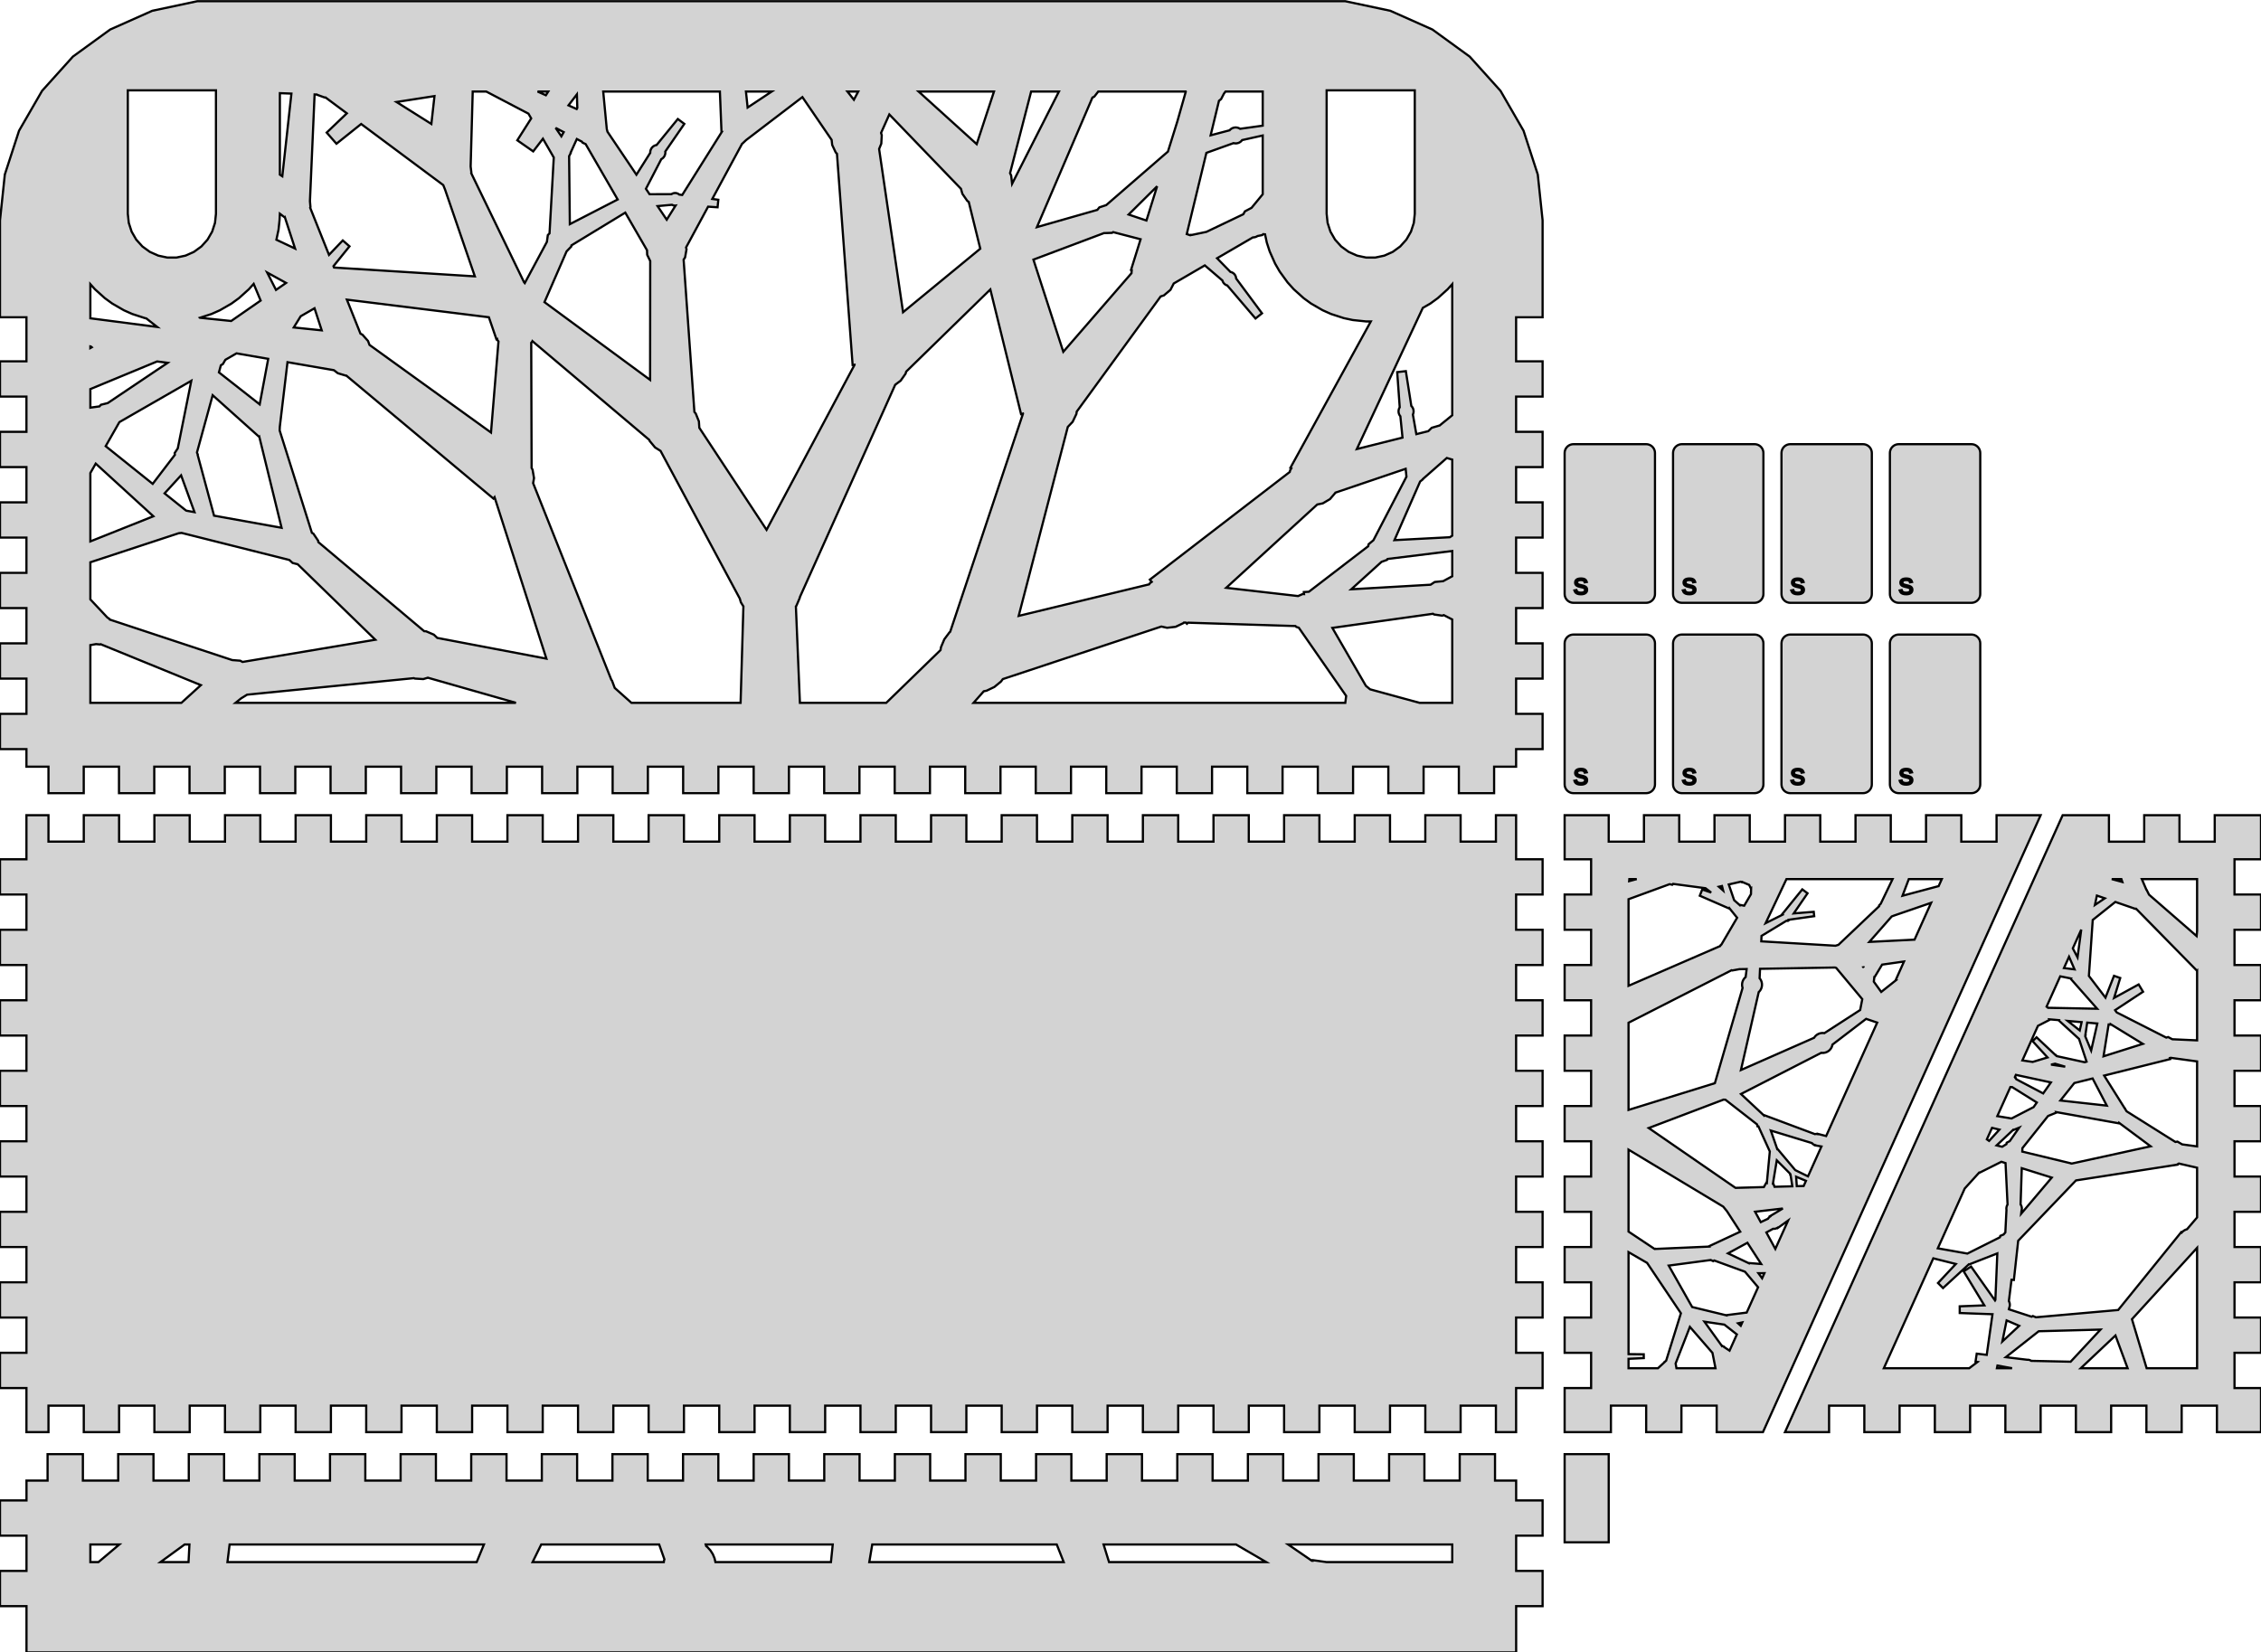<?xml version="1.0" standalone="no"?>
<!DOCTYPE svg PUBLIC "-//W3C//DTD SVG 1.1//EN" "http://www.w3.org/Graphics/SVG/1.1/DTD/svg11.dtd">
<svg width="513mm" height="375mm" viewBox="-175 -255 513 375" xmlns="http://www.w3.org/2000/svg" version="1.1">
<title>OpenSCAD Model</title>
<path d="
M -156,-81.01 L -148,-81.01 L -148,-75 L -140,-75 L -140,-81.01 L -132,-81.01
 L -132,-75 L -124,-75 L -124,-81.01 L -116,-81.01 L -116,-75 L -108,-75
 L -108,-81.01 L -100,-81.01 L -100,-75 L -92,-75 L -92,-81.01 L -84,-81.01
 L -84,-75 L -76,-75 L -76,-81.01 L -68,-81.01 L -68,-75 L -60,-75
 L -60,-81.01 L -52,-81.01 L -52,-75 L -44,-75 L -44,-81.01 L -36,-81.01
 L -36,-75 L -28,-75 L -28,-81.01 L -20,-81.01 L -20,-75 L -12,-75
 L -12,-81.01 L -4,-81.01 L -4,-75 L 4,-75 L 4,-81.01 L 12,-81.01
 L 12,-75 L 20,-75 L 20,-81.01 L 28,-81.01 L 28,-75 L 36,-75
 L 36,-81.01 L 44,-81.01 L 44,-75 L 52,-75 L 52,-81.01 L 60,-81.01
 L 60,-75 L 68,-75 L 68,-81.01 L 76,-81.01 L 76,-75 L 84,-75
 L 84,-81.01 L 92,-81.01 L 92,-75 L 100,-75 L 100,-81.01 L 108,-81.01
 L 108,-75 L 116,-75 L 116,-81.01 L 124,-81.01 L 124,-75 L 132,-75
 L 132,-81.01 L 140,-81.01 L 140,-75 L 148,-75 L 148,-81.01 L 156,-81.01
 L 156,-75 L 164,-75 L 164,-81.01 L 168.99,-81.01 L 168.99,-85 L 175,-85
 L 175,-93 L 168.99,-93 L 168.99,-101 L 175,-101 L 175,-109 L 168.99,-109
 L 168.99,-117 L 175,-117 L 175,-125 L 168.99,-125 L 168.99,-133 L 175,-133
 L 175,-141 L 168.99,-141 L 168.99,-149 L 175,-149 L 175,-157 L 168.99,-157
 L 168.99,-165 L 175,-165 L 175,-173 L 168.99,-173 L 168.99,-183 L 175,-183
 L 175,-205 L 173.907,-215.396 L 170.677,-225.337 L 165.451,-234.389 L 158.457,-242.157 L 150,-248.301
 L 140.451,-252.553 L 130.226,-254.726 L -130.226,-254.726 L -140.451,-252.553 L -150,-248.301 L -158.457,-242.157
 L -165.451,-234.389 L -170.677,-225.337 L -173.907,-215.396 L -175,-205 L -175,-183 L -169,-183
 L -169,-173 L -175,-173 L -175,-165 L -169,-165 L -169,-157 L -175,-157
 L -175,-149 L -169,-149 L -169,-141 L -175,-141 L -175,-133 L -169,-133
 L -169,-125 L -175,-125 L -175,-117 L -169,-117 L -169,-109 L -175,-109
 L -175,-101 L -169,-101 L -169,-93 L -175,-93 L -175,-85 L -169,-85
 L -169,-81.01 L -164,-81.01 L -164,-75 L -156,-75 z
M 134.955,-196.555 L 132.91,-196.989 L 131,-197.84 L 129.309,-199.069 L 127.91,-200.622 L 126.865,-202.433
 L 126.219,-204.421 L 126,-206.5 L 126,-234.5 L 146,-234.5 L 146,-206.5 L 145.781,-204.421
 L 145.135,-202.433 L 144.09,-200.622 L 142.691,-199.069 L 141,-197.84 L 139.09,-196.989 L 137.045,-196.555
 z
M -137.045,-196.555 L -139.09,-196.989 L -141,-197.84 L -142.691,-199.069 L -144.09,-200.622 L -145.135,-202.433
 L -145.781,-204.421 L -146,-206.5 L -146,-234.5 L -126,-234.5 L -126,-206.5 L -126.219,-204.421
 L -126.865,-202.433 L -127.91,-200.622 L -129.309,-199.069 L -131,-197.84 L -132.91,-196.989 L -134.955,-196.555
 z
M -56.098,-190.949 L -68.087,-215.706 L -68.045,-215.816 L -68.217,-217.225 L -67.744,-234.226 L -64.674,-234.226
 L -55.105,-229.211 L -54.479,-228.129 L -57.63,-223.162 L -54.019,-220.642 L -51.815,-223.52 L -49.485,-219.489
 L -49.485,-219.469 L -49.462,-219.45 L -49.354,-219.263 L -50.316,-202.047 L -50.702,-201.646 L -50.913,-200.115
 L -55.934,-190.757 z
M 101.574,-232.124 L 102.052,-232.505 L 102.711,-233.774 L 103.062,-234.226 L 111.5,-234.226 L 111.5,-226.482
 L 106.366,-225.768 L 106.339,-225.789 L 106.059,-225.936 L 105.759,-226.032 L 105.446,-226.074 L 105.13,-226.062
 L 104.822,-225.994 L 104.53,-225.875 L 104.263,-225.706 L 104.029,-225.493 L 103.981,-225.431 L 99.681,-224.291
 z
M 17.273,-234.226 L 19.723,-234.226 L 18.74,-232.365 z
M 72.862,-232.86 L 73.282,-233.068 L 74.184,-234.226 L 94.031,-234.226 L 94.041,-234.192 L 92.136,-227.473
 L 89.994,-220.602 L 75.996,-208.457 L 74.439,-207.943 L 73.975,-207.371 L 60.266,-203.458 z
M 54.423,-215.178 L 54.171,-215.708 L 58.955,-234.226 L 65.266,-234.226 L 54.635,-213.29 z
M 33.424,-234.226 L 50.528,-234.226 L 46.603,-222.295 z
M -5.752,-234.226 L 0.097,-234.226 L -5.37,-230.599 z
M -20.882,-210.842 L -20.956,-210.908 L -21.167,-211.042 L -21.398,-211.137 L -21.642,-211.19 L -21.891,-211.2
 L -22.139,-211.166 L -22.377,-211.09 L -22.598,-210.974 L -22.646,-210.937 L -27.617,-210.921 L -28.447,-212.152
 L -24.959,-218.881 L -24.891,-218.913 L -24.646,-219.086 L -24.435,-219.298 L -24.264,-219.544 L -24.138,-219.816
 L -24.061,-220.105 L -24.036,-220.403 L -24.055,-220.609 L -19.732,-226.888 L -21.208,-227.995 L -26.024,-222.092
 L -26.057,-222.089 L -26.346,-222.011 L -26.617,-221.884 L -26.862,-221.711 L -27.073,-221.499 L -27.244,-221.253
 L -27.37,-220.982 L -27.447,-220.692 L -27.472,-220.394 L -27.465,-220.319 L -30.602,-215.353 L -37.173,-225.114
 L -37.167,-225.134 L -37.325,-225.698 L -38.136,-234.226 L -11.666,-234.226 L -11.296,-224.969 L -11.288,-224.97
 L -20.209,-210.752 z
M -53.03,-234.226 L -50.612,-234.226 L -51.146,-233.383 z
M -111.5,-215.365 L -111.5,-233.858 L -108.88,-233.76 L -110.949,-214.996 z
M -46.018,-231.089 L -44.108,-233.584 L -44.016,-230.507 L -44.156,-230.256 z
M -99.207,-194.286 L -99.334,-194.605 L -95.702,-199.099 L -97.228,-200.438 L -100.353,-197.158 L -104.626,-207.858
 L -104.559,-208.001 L -104.676,-209.366 L -103.623,-233.565 L -103.096,-233.545 L -103.051,-233.492 L -101.303,-232.862
 L -101.149,-232.89 L -96.304,-229.283 L -100.875,-224.912 L -98.66,-222.381 L -93.055,-226.864 L -74.432,-213
 L -74.013,-211.959 L -67.262,-192.285 z
M -85.038,-231.855 L -76.421,-233.193 L -77.128,-226.872 z
M -16.33,-157.917 L -16.427,-159.377 L -17.134,-161.145 L -17.447,-161.52 L -19.894,-196.082 L -19.562,-196.575
 L -19.235,-198.43 L -19.338,-198.844 L -14.338,-208.1 L -12.189,-207.962 L -12.022,-209.665 L -13.393,-209.848
 L -6.635,-222.358 L -6.612,-222.363 L -5.716,-223.21 L 7.059,-232.964 L 13.688,-223.257 L 13.815,-222.106
 L 14.622,-220.394 L 14.898,-220.11 L 18.451,-172.175 L 18.888,-172.224 L 18.888,-172.206 L -1.073,-134.762
 z
M 24.462,-221.19 L 24.958,-222.408 L 25.063,-224.298 L 24.908,-224.845 L 26.779,-229.029 L 43.031,-212.161
 L 43.358,-211.012 L 44.474,-209.409 L 44.803,-209.168 L 47.417,-198.562 L 29.894,-184.144 z
M -48.936,-225.978 L -47.097,-225.014 L -47.631,-224.063 z
M 94.265,-201.879 L 98.719,-220.309 L 104.887,-222.522 L 104.962,-222.498 L 105.275,-222.456 L 105.59,-222.468
 L 105.899,-222.536 L 106.191,-222.655 L 106.458,-222.824 L 106.691,-223.037 L 106.824,-223.209 L 111.5,-224.253
 L 111.5,-210.918 L 108.96,-207.832 L 107.465,-207.041 L 107.092,-206.379 L 98.718,-202.378 L 95.361,-201.673
 L 95.228,-201.713 L 95.088,-201.616 L 95.062,-201.611 z
M -45.873,-219.555 L -45.502,-220.284 L -45.532,-220.348 L -44.122,-223.455 L -42.972,-222.853 L -42.834,-222.633
 L -42.122,-222.296 L -34.855,-209.727 L -45.711,-204.128 z
M 81.07,-206.313 L 87.539,-212.725 L 85.116,-204.953 z
M -25.804,-208.227 L -22.532,-208.527 L -22.48,-208.495 L -22.249,-208.4 L -22.005,-208.347 L -21.756,-208.337
 L -21.722,-208.342 L -23.729,-205.144 z
M -51.464,-186.435 L -46.449,-197.949 L -45.377,-199.064 L -45.342,-199.32 L -33.131,-206.746 L -28.198,-198.214
 L -28.161,-197.176 L -27.472,-195.762 L -27.496,-168.79 z
M -112.289,-200.594 L -111.798,-202.905 L -111.579,-204.984 L -111.5,-206.504 L -110.346,-205.617 L -110.341,-205.624
 L -108.051,-198.593 z
M 59.474,-196.082 L 75.475,-202.099 L 75.479,-202.097 L 77.317,-202.158 L 77.558,-202.324 L 83.792,-200.706
 L 81.623,-193.748 L 81.78,-193.705 L 81.721,-192.995 L 66.25,-175.163 z
M 67.272,-158.113 L 68.374,-159.274 L 69.228,-161.064 L 69.297,-161.585 L 88.343,-187.726 L 89.069,-187.958
 L 90.57,-189.228 L 91.312,-190.669 L 98.361,-194.773 L 102.362,-191.343 L 102.375,-191.277 L 102.478,-191.022
 L 102.623,-190.788 L 102.807,-190.582 L 103.024,-190.412 L 103.267,-190.282 L 103.46,-190.219 L 109.861,-182.721
 L 111.338,-183.897 L 105.461,-191.815 L 105.458,-191.925 L 105.401,-192.194 L 105.298,-192.45 L 105.153,-192.684
 L 104.969,-192.889 L 104.752,-193.059 L 104.509,-193.189 L 104.247,-193.275 L 104.181,-193.285 L 101.144,-196.394
 L 109.272,-201.127 L 109.426,-201.125 L 109.752,-201.178 L 110.064,-201.288 L 110.327,-201.436 L 111.389,-201.652
 L 111.605,-201.862 L 112.027,-201.826 L 112.428,-199.94 L 113.074,-197.952 L 114.307,-195.183 L 115.352,-193.372
 L 117.134,-190.92 L 118.533,-189.366 L 120.786,-187.338 L 122.477,-186.109 L 125.102,-184.593 L 127.012,-183.743
 L 129.895,-182.806 L 131.94,-182.372 L 134.955,-182.055 L 136.03,-182.055 L 117.774,-148.821 L 117.988,-148.713
 L 117.71,-148.251 L 117.634,-147.895 L 85.894,-123.462 L 86.319,-122.955 L 85.947,-122.696 L 85.722,-122.388
 L 56.127,-115.228 z
M -114.38,-193.154 L -110.09,-190.793 L -112.379,-189.206 z
M -129.636,-182.888 L -129.638,-182.89 L -127.012,-183.743 L -125.102,-184.593 L -122.477,-186.109 L -120.786,-187.338
 L -118.533,-189.366 L -117.441,-190.579 L -115.861,-186.791 L -122.546,-182.155 z
M 147.824,-185.128 L 149.523,-186.109 L 151.214,-187.338 L 153.467,-189.366 L 154.5,-190.514 L 154.5,-160.764
 L 151.634,-158.436 L 151.617,-158.439 L 149.852,-157.919 L 149.064,-157.155 L 146.354,-156.476 L 145.57,-160.929
 L 145.608,-161.004 L 145.696,-161.289 L 145.733,-161.585 L 145.718,-161.882 L 145.651,-162.173 L 145.535,-162.448
 L 145.373,-162.699 L 145.217,-162.867 L 143.973,-170.775 L 142.012,-170.551 L 142.583,-162.571 L 142.573,-162.558
 L 142.437,-162.293 L 142.35,-162.007 L 142.313,-161.711 L 142.327,-161.414 L 142.394,-161.123 L 142.51,-160.848
 L 142.672,-160.597 L 142.728,-160.536 L 143.217,-155.69 L 132.851,-153.092 z
M -154.5,-182.768 L -154.5,-190.514 L -153.467,-189.366 L -151.214,-187.338 L -149.523,-186.109 L -146.898,-184.593
 L -144.988,-183.743 L -142.105,-182.806 L -141.807,-182.743 L -139.333,-180.802 z
M 6.492,-95.5 L 5.579,-117.385 L 5.699,-117.535 L 6.46,-119.317 L 6.483,-119.492 L 28.113,-167.683
 L 29.355,-168.615 L 30.461,-170.187 L 30.611,-170.674 L 49.697,-189.312 L 56.67,-161.019 L 57.105,-161.143
 L 57.109,-161.126 L 40.588,-111.623 L 40.42,-111.486 L 39.257,-109.924 L 38.5,-108.129 L 38.396,-107.471
 L 26.079,-95.5 z
M -91.166,-176.729 L -91.496,-177.618 L -92.767,-179.051 L -93.215,-179.282 L -96.297,-187 L -64.078,-183.002
 L -62.361,-177.999 L -62.196,-178.062 L -62.158,-177.857 L -61.901,-177.508 L -63.598,-156.844 z
M -108.352,-180.687 L -106.776,-183.231 L -103.638,-185.044 L -102.006,-180.031 z
M -31.734,-95.5 L -35.525,-98.884 L -36.14,-100.529 L -36.296,-100.731 L -54.041,-145.359 L -53.835,-146.496
 L -54.162,-148.402 L -54.384,-148.791 L -54.471,-177.215 L -54.187,-177.543 L -54.181,-177.566 L -27.688,-155.176
 L -27.584,-154.915 L -26.366,-153.453 L -25.127,-152.673 L -7.15,-119.165 L -6.907,-118.318 L -6.33,-117.383
 L -6.968,-95.5 z
M -154.5,-176.389 L -154.395,-176.368 L -154.187,-176.194 L -154.5,-176.018 z
M -125.328,-170.497 L -124.89,-172.095 L -124.42,-172.393 L -123.869,-173.349 L -121.338,-174.812 L -114.147,-173.568
 L -116.079,-163.233 z
M -154.5,-166.703 L -139.35,-172.975 L -136.953,-172.667 L -150.552,-163.528 L -152.113,-163.142 L -152.419,-162.779
 L -154.5,-162.492 z
M -75.779,-110.231 L -76.568,-110.976 L -78.326,-111.734 L -78.758,-111.76 L -102.773,-131.977 L -102.807,-132.277
 L -103.906,-133.906 L -104.235,-134.083 L -111.548,-157.31 L -111.513,-158.155 L -109.77,-172.811 L -99.234,-170.988
 L -98.353,-170.303 L -96.518,-169.754 L -96.42,-169.761 L -63.037,-141.845 L -62.787,-142.167 L -51.026,-105.526
 z
M -151.024,-153.747 L -147.948,-159.145 L -147.877,-159.229 L -131.596,-168.584 L -134.66,-153.262 L -135.37,-152.182
 L -135.323,-151.782 L -140.353,-145.195 z
M -126.433,-137.977 L -130.156,-151.768 L -130.13,-151.878 L -130.25,-152.119 L -130.308,-152.332 L -126.749,-165.313
 L -116.157,-155.825 L -116.153,-155.83 L -111.111,-135.222 z
M 147.212,-145.722 L 147.812,-146.203 L 147.812,-146.27 L 153.267,-151.066 L 154.5,-150.703 L 154.5,-133.44
 L 153.959,-133.083 L 141.382,-132.422 z
M -154.5,-147.649 L -153.279,-149.791 L -140.203,-137.843 L -154.5,-132.137 z
M 103.214,-121.605 L 123.879,-140.514 L 125.129,-140.77 L 126.76,-141.733 L 127.99,-143.173 L 128.002,-143.205
 L 143.931,-148.612 L 144.087,-147.062 L 144.079,-147.045 L 144.092,-147.02 L 144.112,-146.818 L 136.617,-132.403
 L 135.516,-131.484 L 135.438,-131.047 L 121.974,-120.711 L 120.83,-120.645 L 120.876,-120.177 L 120.586,-120.198
 L 119.523,-119.735 z
M -132.704,-139.105 L -132.883,-139.208 L -137.658,-143.035 L -133.911,-147.134 L -130.87,-138.775 z
M -120.495,-105.064 L -122.309,-105.204 L -150.101,-114.398 L -150.164,-114.534 L -150.664,-114.888 L -154.5,-118.975
 L -154.5,-127.4 L -134.436,-133.996 L -133.79,-134.063 L -109.363,-127.925 L -108.61,-127.243 L -107.455,-126.946
 L -89.841,-109.821 L -119.971,-104.78 z
M 138.457,-127.495 L 139.709,-127.948 L 139.828,-128.152 L 154.5,-129.962 L 154.5,-124.226 L 152.42,-123.106
 L 152.405,-123.112 L 150.526,-122.926 L 149.586,-122.307 L 131.585,-121.267 z
M 147.081,-95.5 L 135.864,-98.569 L 134.905,-99.363 L 127.298,-112.508 L 150.14,-115.714 L 150.362,-115.553
 L 152.23,-115.284 L 152.577,-115.406 L 154.5,-114.419 L 154.5,-95.5 z
M 45.891,-95.5 L 48.205,-98.123 L 48.858,-98.259 L 50.614,-99.101 L 52.118,-100.338 L 52.529,-100.89
 L 88.498,-112.816 L 89.79,-112.531 L 91.73,-112.752 L 93.494,-113.591 L 93.626,-113.72 L 94.087,-113.706
 L 94.302,-113.45 L 94.565,-113.691 L 118.925,-112.928 L 119.122,-112.727 L 119.691,-112.541 L 130.432,-97.07
 L 130.229,-95.5 z
M -154.5,-95.5 L -154.5,-108.601 L -153.215,-108.829 L -152.301,-108.745 L -152.165,-108.808 L -129.423,-99.519
 L -133.844,-95.5 z
M -121.554,-95.5 L -120.267,-96.535 L -120.261,-96.535 L -118.924,-97.357 L -81.098,-101.102 L -80.872,-101.004
 L -78.96,-100.892 L -77.921,-101.203 L -57.938,-95.5 z
M 198.847,-118.23 L 199.184,-118.321 L 199.5,-118.468 L 199.786,-118.668 L 200.032,-118.914 L 200.232,-119.2
 L 200.379,-119.516 L 200.47,-119.853 L 200.5,-120.2 L 200.5,-152.2 L 200.47,-152.547 L 200.379,-152.884
 L 200.232,-153.2 L 200.032,-153.486 L 199.786,-153.732 L 199.5,-153.932 L 199.184,-154.079 L 198.847,-154.17
 L 198.5,-154.2 L 182,-154.2 L 181.653,-154.17 L 181.316,-154.079 L 181,-153.932 L 180.714,-153.732
 L 180.468,-153.486 L 180.268,-153.2 L 180.121,-152.884 L 180.03,-152.547 L 180,-152.2 L 180,-120.2
 L 180.03,-119.853 L 180.121,-119.516 L 180.268,-119.2 L 180.468,-118.914 L 180.714,-118.668 L 181,-118.468
 L 181.316,-118.321 L 181.653,-118.23 L 182,-118.2 L 198.5,-118.2 z
M 183.222,-120.171 L 182.846,-120.276 L 182.556,-120.45 L 182.349,-120.695 L 182.227,-121.009 L 182.678,-121.099
 L 182.716,-120.982 L 182.768,-120.877 L 182.835,-120.786 L 182.915,-120.709 L 183.009,-120.644 L 183.118,-120.592
 L 183.241,-120.551 L 183.378,-120.522 L 183.531,-120.505 L 183.698,-120.499 L 183.87,-120.505 L 184.026,-120.524
 L 184.165,-120.556 L 184.287,-120.6 L 184.393,-120.657 L 184.481,-120.726 L 184.55,-120.807 L 184.599,-120.9
 L 184.628,-121.005 L 184.638,-121.122 L 184.635,-121.188 L 184.626,-121.248 L 184.61,-121.304 L 184.589,-121.354
 L 184.561,-121.399 L 184.528,-121.44 L 184.49,-121.478 L 184.447,-121.513 L 184.399,-121.545 L 184.346,-121.574
 L 184.288,-121.601 L 184.226,-121.626 L 184.16,-121.65 L 184.089,-121.671 L 184.014,-121.691 L 183.433,-121.828
 L 183.294,-121.865 L 183.17,-121.901 L 183.062,-121.938 L 182.97,-121.974 L 182.89,-122.012 L 182.816,-122.051
 L 182.75,-122.092 L 182.69,-122.134 L 182.638,-122.178 L 182.591,-122.225 L 182.55,-122.274 L 182.512,-122.327
 L 182.479,-122.383 L 182.451,-122.442 L 182.428,-122.504 L 182.41,-122.57 L 182.397,-122.639 L 182.39,-122.712
 L 182.387,-122.788 L 182.4,-122.959 L 182.441,-123.113 L 182.508,-123.251 L 182.603,-123.373 L 182.724,-123.478
 L 182.871,-123.565 L 183.041,-123.633 L 183.234,-123.681 L 183.451,-123.71 L 183.691,-123.72 L 183.914,-123.713
 L 184.115,-123.691 L 184.294,-123.655 L 184.45,-123.605 L 184.585,-123.54 L 184.702,-123.458 L 184.803,-123.356
 L 184.89,-123.234 L 184.962,-123.092 L 185.019,-122.93 L 184.561,-122.849 L 184.525,-122.952 L 184.478,-123.043
 L 184.421,-123.123 L 184.352,-123.19 L 184.273,-123.245 L 184.182,-123.29 L 184.077,-123.324 L 183.96,-123.349
 L 183.829,-123.364 L 183.686,-123.369 L 183.529,-123.363 L 183.388,-123.347 L 183.262,-123.319 L 183.152,-123.279
 L 183.057,-123.229 L 182.979,-123.168 L 182.918,-123.096 L 182.875,-123.013 L 182.849,-122.918 L 182.84,-122.813
 L 182.843,-122.751 L 182.853,-122.693 L 182.87,-122.64 L 182.894,-122.591 L 182.924,-122.547 L 182.961,-122.506
 L 183.003,-122.468 L 183.051,-122.433 L 183.106,-122.399 L 183.166,-122.369 L 183.242,-122.338 L 183.343,-122.305
 L 183.47,-122.27 L 183.621,-122.231 L 183.798,-122.19 L 184.175,-122.098 L 184.297,-122.063 L 184.414,-122.023
 L 184.526,-121.978 L 184.58,-121.953 L 184.632,-121.926 L 184.683,-121.898 L 184.732,-121.868 L 184.778,-121.836
 L 184.822,-121.801 L 184.863,-121.763 L 184.901,-121.723 L 184.937,-121.68 L 184.969,-121.634 L 184.998,-121.585
 L 185.024,-121.533 L 185.046,-121.478 L 185.065,-121.42 L 185.08,-121.357 L 185.091,-121.291 L 185.097,-121.221
 L 185.099,-121.147 L 185.084,-120.963 L 185.039,-120.796 L 184.965,-120.647 L 184.861,-120.515 L 184.727,-120.4
 L 184.566,-120.305 L 184.382,-120.231 L 184.172,-120.178 L 183.939,-120.147 L 183.681,-120.136 z
M 248.047,-118.23 L 248.384,-118.321 L 248.7,-118.468 L 248.986,-118.668 L 249.232,-118.914 L 249.432,-119.2
 L 249.579,-119.516 L 249.67,-119.853 L 249.7,-120.2 L 249.7,-152.2 L 249.67,-152.547 L 249.579,-152.884
 L 249.432,-153.2 L 249.232,-153.486 L 248.986,-153.732 L 248.7,-153.932 L 248.384,-154.079 L 248.047,-154.17
 L 247.7,-154.2 L 231.2,-154.2 L 230.853,-154.17 L 230.516,-154.079 L 230.2,-153.932 L 229.914,-153.732
 L 229.668,-153.486 L 229.468,-153.2 L 229.321,-152.884 L 229.23,-152.547 L 229.2,-152.2 L 229.2,-120.2
 L 229.23,-119.853 L 229.321,-119.516 L 229.468,-119.2 L 229.668,-118.914 L 229.914,-118.668 L 230.2,-118.468
 L 230.516,-118.321 L 230.853,-118.23 L 231.2,-118.2 L 247.7,-118.2 z
M 232.422,-120.171 L 232.046,-120.276 L 231.756,-120.45 L 231.549,-120.695 L 231.427,-121.009 L 231.878,-121.099
 L 231.916,-120.982 L 231.968,-120.877 L 232.035,-120.786 L 232.115,-120.709 L 232.209,-120.644 L 232.318,-120.592
 L 232.441,-120.551 L 232.578,-120.522 L 232.731,-120.505 L 232.898,-120.499 L 233.07,-120.505 L 233.226,-120.524
 L 233.365,-120.556 L 233.487,-120.6 L 233.593,-120.657 L 233.681,-120.726 L 233.75,-120.807 L 233.799,-120.9
 L 233.828,-121.005 L 233.838,-121.122 L 233.835,-121.188 L 233.826,-121.248 L 233.81,-121.304 L 233.789,-121.354
 L 233.761,-121.399 L 233.728,-121.44 L 233.69,-121.478 L 233.647,-121.513 L 233.599,-121.545 L 233.546,-121.574
 L 233.488,-121.601 L 233.426,-121.626 L 233.36,-121.65 L 233.289,-121.671 L 233.214,-121.691 L 232.633,-121.828
 L 232.494,-121.865 L 232.37,-121.901 L 232.262,-121.938 L 232.17,-121.974 L 232.09,-122.012 L 232.016,-122.051
 L 231.95,-122.092 L 231.89,-122.134 L 231.838,-122.178 L 231.791,-122.225 L 231.75,-122.274 L 231.712,-122.327
 L 231.679,-122.383 L 231.651,-122.442 L 231.628,-122.504 L 231.61,-122.57 L 231.597,-122.639 L 231.59,-122.712
 L 231.587,-122.788 L 231.6,-122.959 L 231.641,-123.113 L 231.708,-123.251 L 231.803,-123.373 L 231.924,-123.478
 L 232.071,-123.565 L 232.241,-123.633 L 232.434,-123.681 L 232.651,-123.71 L 232.891,-123.72 L 233.114,-123.713
 L 233.315,-123.691 L 233.494,-123.655 L 233.65,-123.605 L 233.785,-123.54 L 233.902,-123.458 L 234.003,-123.356
 L 234.09,-123.234 L 234.162,-123.092 L 234.219,-122.93 L 233.761,-122.849 L 233.725,-122.952 L 233.678,-123.043
 L 233.621,-123.123 L 233.552,-123.19 L 233.473,-123.245 L 233.382,-123.29 L 233.277,-123.324 L 233.16,-123.349
 L 233.029,-123.364 L 232.886,-123.369 L 232.729,-123.363 L 232.588,-123.347 L 232.462,-123.319 L 232.352,-123.279
 L 232.257,-123.229 L 232.179,-123.168 L 232.118,-123.096 L 232.075,-123.013 L 232.049,-122.918 L 232.04,-122.813
 L 232.043,-122.751 L 232.053,-122.693 L 232.07,-122.64 L 232.094,-122.591 L 232.124,-122.547 L 232.161,-122.506
 L 232.203,-122.468 L 232.251,-122.433 L 232.306,-122.399 L 232.366,-122.369 L 232.442,-122.338 L 232.543,-122.305
 L 232.67,-122.27 L 232.821,-122.231 L 232.998,-122.19 L 233.375,-122.098 L 233.497,-122.063 L 233.614,-122.023
 L 233.726,-121.978 L 233.78,-121.953 L 233.832,-121.926 L 233.883,-121.898 L 233.932,-121.868 L 233.978,-121.836
 L 234.022,-121.801 L 234.063,-121.763 L 234.101,-121.723 L 234.137,-121.68 L 234.169,-121.634 L 234.198,-121.585
 L 234.224,-121.533 L 234.246,-121.478 L 234.265,-121.42 L 234.28,-121.357 L 234.291,-121.291 L 234.297,-121.221
 L 234.299,-121.147 L 234.284,-120.963 L 234.239,-120.796 L 234.165,-120.647 L 234.061,-120.515 L 233.927,-120.4
 L 233.766,-120.305 L 233.582,-120.231 L 233.372,-120.178 L 233.139,-120.147 L 232.881,-120.136 z
M 223.447,-118.23 L 223.784,-118.321 L 224.1,-118.468 L 224.386,-118.668 L 224.632,-118.914 L 224.832,-119.2
 L 224.979,-119.516 L 225.07,-119.853 L 225.1,-120.2 L 225.1,-152.2 L 225.07,-152.547 L 224.979,-152.884
 L 224.832,-153.2 L 224.632,-153.486 L 224.386,-153.732 L 224.1,-153.932 L 223.784,-154.079 L 223.447,-154.17
 L 223.1,-154.2 L 206.6,-154.2 L 206.253,-154.17 L 205.916,-154.079 L 205.6,-153.932 L 205.314,-153.732
 L 205.068,-153.486 L 204.868,-153.2 L 204.721,-152.884 L 204.63,-152.547 L 204.6,-152.2 L 204.6,-120.2
 L 204.63,-119.853 L 204.721,-119.516 L 204.868,-119.2 L 205.068,-118.914 L 205.314,-118.668 L 205.6,-118.468
 L 205.916,-118.321 L 206.253,-118.23 L 206.6,-118.2 L 223.1,-118.2 z
M 207.822,-120.171 L 207.446,-120.276 L 207.156,-120.45 L 206.949,-120.695 L 206.827,-121.009 L 207.278,-121.099
 L 207.316,-120.982 L 207.368,-120.877 L 207.435,-120.786 L 207.515,-120.709 L 207.609,-120.644 L 207.717,-120.592
 L 207.841,-120.551 L 207.978,-120.522 L 208.131,-120.505 L 208.298,-120.499 L 208.47,-120.505 L 208.626,-120.524
 L 208.765,-120.556 L 208.887,-120.6 L 208.993,-120.657 L 209.081,-120.726 L 209.15,-120.807 L 209.199,-120.9
 L 209.228,-121.005 L 209.238,-121.122 L 209.235,-121.188 L 209.226,-121.248 L 209.21,-121.304 L 209.189,-121.354
 L 209.161,-121.399 L 209.128,-121.44 L 209.09,-121.478 L 209.047,-121.513 L 208.999,-121.545 L 208.946,-121.574
 L 208.888,-121.601 L 208.826,-121.626 L 208.76,-121.65 L 208.689,-121.671 L 208.614,-121.691 L 208.033,-121.828
 L 207.894,-121.865 L 207.77,-121.901 L 207.662,-121.938 L 207.57,-121.974 L 207.49,-122.012 L 207.416,-122.051
 L 207.35,-122.092 L 207.29,-122.134 L 207.238,-122.178 L 207.191,-122.225 L 207.15,-122.274 L 207.112,-122.327
 L 207.079,-122.383 L 207.051,-122.442 L 207.028,-122.504 L 207.01,-122.57 L 206.997,-122.639 L 206.99,-122.712
 L 206.987,-122.788 L 207,-122.959 L 207.041,-123.113 L 207.108,-123.251 L 207.203,-123.373 L 207.324,-123.478
 L 207.471,-123.565 L 207.641,-123.633 L 207.834,-123.681 L 208.051,-123.71 L 208.291,-123.72 L 208.514,-123.713
 L 208.715,-123.691 L 208.894,-123.655 L 209.05,-123.605 L 209.185,-123.54 L 209.302,-123.458 L 209.403,-123.356
 L 209.49,-123.234 L 209.562,-123.092 L 209.619,-122.93 L 209.161,-122.849 L 209.125,-122.952 L 209.078,-123.043
 L 209.021,-123.123 L 208.952,-123.19 L 208.873,-123.245 L 208.782,-123.29 L 208.677,-123.324 L 208.56,-123.349
 L 208.429,-123.364 L 208.286,-123.369 L 208.129,-123.363 L 207.988,-123.347 L 207.862,-123.319 L 207.752,-123.279
 L 207.657,-123.229 L 207.579,-123.168 L 207.518,-123.096 L 207.475,-123.013 L 207.449,-122.918 L 207.44,-122.813
 L 207.443,-122.751 L 207.453,-122.693 L 207.47,-122.64 L 207.494,-122.591 L 207.524,-122.547 L 207.561,-122.506
 L 207.603,-122.468 L 207.651,-122.433 L 207.706,-122.399 L 207.766,-122.369 L 207.842,-122.338 L 207.943,-122.305
 L 208.07,-122.27 L 208.221,-122.231 L 208.398,-122.19 L 208.775,-122.098 L 208.897,-122.063 L 209.014,-122.023
 L 209.126,-121.978 L 209.18,-121.953 L 209.232,-121.926 L 209.283,-121.898 L 209.332,-121.868 L 209.378,-121.836
 L 209.422,-121.801 L 209.463,-121.763 L 209.501,-121.723 L 209.537,-121.68 L 209.569,-121.634 L 209.598,-121.585
 L 209.624,-121.533 L 209.646,-121.478 L 209.665,-121.42 L 209.68,-121.357 L 209.691,-121.291 L 209.697,-121.221
 L 209.699,-121.147 L 209.684,-120.963 L 209.639,-120.796 L 209.565,-120.647 L 209.461,-120.515 L 209.327,-120.4
 L 209.166,-120.305 L 208.982,-120.231 L 208.772,-120.178 L 208.539,-120.147 L 208.281,-120.136 z
M 272.647,-118.23 L 272.984,-118.321 L 273.3,-118.468 L 273.586,-118.668 L 273.832,-118.914 L 274.032,-119.2
 L 274.179,-119.516 L 274.27,-119.853 L 274.3,-120.2 L 274.3,-152.2 L 274.27,-152.547 L 274.179,-152.884
 L 274.032,-153.2 L 273.832,-153.486 L 273.586,-153.732 L 273.3,-153.932 L 272.984,-154.079 L 272.647,-154.17
 L 272.3,-154.2 L 255.8,-154.2 L 255.453,-154.17 L 255.116,-154.079 L 254.8,-153.932 L 254.514,-153.732
 L 254.268,-153.486 L 254.068,-153.2 L 253.921,-152.884 L 253.83,-152.547 L 253.8,-152.2 L 253.8,-120.2
 L 253.83,-119.853 L 253.921,-119.516 L 254.068,-119.2 L 254.268,-118.914 L 254.514,-118.668 L 254.8,-118.468
 L 255.116,-118.321 L 255.453,-118.23 L 255.8,-118.2 L 272.3,-118.2 z
M 257.022,-120.171 L 256.646,-120.276 L 256.356,-120.45 L 256.149,-120.695 L 256.027,-121.009 L 256.478,-121.099
 L 256.516,-120.982 L 256.568,-120.877 L 256.635,-120.786 L 256.715,-120.709 L 256.809,-120.644 L 256.917,-120.592
 L 257.041,-120.551 L 257.178,-120.522 L 257.331,-120.505 L 257.498,-120.499 L 257.67,-120.505 L 257.826,-120.524
 L 257.965,-120.556 L 258.087,-120.6 L 258.193,-120.657 L 258.281,-120.726 L 258.35,-120.807 L 258.399,-120.9
 L 258.428,-121.005 L 258.438,-121.122 L 258.435,-121.188 L 258.426,-121.248 L 258.41,-121.304 L 258.389,-121.354
 L 258.361,-121.399 L 258.328,-121.44 L 258.29,-121.478 L 258.247,-121.513 L 258.199,-121.545 L 258.146,-121.574
 L 258.088,-121.601 L 258.026,-121.626 L 257.96,-121.65 L 257.889,-121.671 L 257.814,-121.691 L 257.233,-121.828
 L 257.094,-121.865 L 256.97,-121.901 L 256.862,-121.938 L 256.77,-121.974 L 256.689,-122.012 L 256.616,-122.051
 L 256.55,-122.092 L 256.49,-122.134 L 256.438,-122.178 L 256.391,-122.225 L 256.35,-122.274 L 256.312,-122.327
 L 256.279,-122.383 L 256.251,-122.442 L 256.228,-122.504 L 256.21,-122.57 L 256.197,-122.639 L 256.19,-122.712
 L 256.187,-122.788 L 256.2,-122.959 L 256.241,-123.113 L 256.308,-123.251 L 256.403,-123.373 L 256.524,-123.478
 L 256.671,-123.565 L 256.841,-123.633 L 257.034,-123.681 L 257.251,-123.71 L 257.491,-123.72 L 257.714,-123.713
 L 257.915,-123.691 L 258.094,-123.655 L 258.25,-123.605 L 258.385,-123.54 L 258.502,-123.458 L 258.603,-123.356
 L 258.69,-123.234 L 258.762,-123.092 L 258.819,-122.93 L 258.361,-122.849 L 258.325,-122.952 L 258.278,-123.043
 L 258.221,-123.123 L 258.152,-123.19 L 258.073,-123.245 L 257.982,-123.29 L 257.877,-123.324 L 257.76,-123.349
 L 257.629,-123.364 L 257.486,-123.369 L 257.329,-123.363 L 257.188,-123.347 L 257.062,-123.319 L 256.952,-123.279
 L 256.857,-123.229 L 256.779,-123.168 L 256.718,-123.096 L 256.675,-123.013 L 256.649,-122.918 L 256.64,-122.813
 L 256.643,-122.751 L 256.653,-122.693 L 256.67,-122.64 L 256.694,-122.591 L 256.724,-122.547 L 256.761,-122.506
 L 256.803,-122.468 L 256.851,-122.433 L 256.906,-122.399 L 256.966,-122.369 L 257.042,-122.338 L 257.143,-122.305
 L 257.27,-122.27 L 257.421,-122.231 L 257.598,-122.19 L 257.975,-122.098 L 258.097,-122.063 L 258.214,-122.023
 L 258.326,-121.978 L 258.38,-121.953 L 258.432,-121.926 L 258.483,-121.898 L 258.532,-121.868 L 258.578,-121.836
 L 258.622,-121.801 L 258.663,-121.763 L 258.701,-121.723 L 258.737,-121.68 L 258.769,-121.634 L 258.798,-121.585
 L 258.824,-121.533 L 258.846,-121.478 L 258.865,-121.42 L 258.88,-121.357 L 258.891,-121.291 L 258.897,-121.221
 L 258.899,-121.147 L 258.884,-120.963 L 258.839,-120.796 L 258.765,-120.647 L 258.661,-120.515 L 258.527,-120.4
 L 258.366,-120.305 L 258.182,-120.231 L 257.972,-120.178 L 257.739,-120.147 L 257.481,-120.136 z
M 198.847,-75.03 L 199.184,-75.121 L 199.5,-75.268 L 199.786,-75.468 L 200.032,-75.714 L 200.232,-76
 L 200.379,-76.316 L 200.47,-76.653 L 200.5,-77 L 200.5,-109 L 200.47,-109.347 L 200.379,-109.684
 L 200.232,-110 L 200.032,-110.286 L 199.786,-110.532 L 199.5,-110.732 L 199.184,-110.879 L 198.847,-110.97
 L 198.5,-111 L 182,-111 L 181.653,-110.97 L 181.316,-110.879 L 181,-110.732 L 180.714,-110.532
 L 180.468,-110.286 L 180.268,-110 L 180.121,-109.684 L 180.03,-109.347 L 180,-109 L 180,-77
 L 180.03,-76.653 L 180.121,-76.316 L 180.268,-76 L 180.468,-75.714 L 180.714,-75.468 L 181,-75.268
 L 181.316,-75.121 L 181.653,-75.03 L 182,-75 L 198.5,-75 z
M 183.222,-76.971 L 182.846,-77.076 L 182.556,-77.25 L 182.349,-77.495 L 182.227,-77.809 L 182.678,-77.899
 L 182.716,-77.782 L 182.768,-77.677 L 182.835,-77.586 L 182.915,-77.509 L 183.009,-77.444 L 183.118,-77.392
 L 183.241,-77.351 L 183.378,-77.322 L 183.531,-77.305 L 183.698,-77.299 L 183.87,-77.305 L 184.026,-77.324
 L 184.165,-77.356 L 184.287,-77.4 L 184.393,-77.457 L 184.481,-77.526 L 184.55,-77.607 L 184.599,-77.7
 L 184.628,-77.805 L 184.638,-77.922 L 184.635,-77.988 L 184.626,-78.048 L 184.61,-78.104 L 184.589,-78.154
 L 184.561,-78.199 L 184.528,-78.24 L 184.49,-78.278 L 184.447,-78.313 L 184.399,-78.345 L 184.346,-78.374
 L 184.288,-78.401 L 184.226,-78.426 L 184.16,-78.45 L 184.089,-78.471 L 184.014,-78.491 L 183.433,-78.628
 L 183.294,-78.665 L 183.17,-78.701 L 183.062,-78.738 L 182.97,-78.774 L 182.89,-78.812 L 182.816,-78.851
 L 182.75,-78.892 L 182.69,-78.934 L 182.638,-78.978 L 182.591,-79.025 L 182.55,-79.075 L 182.512,-79.127
 L 182.479,-79.183 L 182.451,-79.242 L 182.428,-79.304 L 182.41,-79.37 L 182.397,-79.439 L 182.39,-79.512
 L 182.387,-79.588 L 182.4,-79.759 L 182.441,-79.913 L 182.508,-80.051 L 182.603,-80.173 L 182.724,-80.278
 L 182.871,-80.365 L 183.041,-80.433 L 183.234,-80.481 L 183.451,-80.51 L 183.691,-80.52 L 183.914,-80.513
 L 184.115,-80.491 L 184.294,-80.455 L 184.45,-80.405 L 184.585,-80.34 L 184.702,-80.258 L 184.803,-80.156
 L 184.89,-80.034 L 184.962,-79.892 L 185.019,-79.73 L 184.561,-79.649 L 184.525,-79.752 L 184.478,-79.843
 L 184.421,-79.923 L 184.352,-79.99 L 184.273,-80.045 L 184.182,-80.09 L 184.077,-80.124 L 183.96,-80.149
 L 183.829,-80.164 L 183.686,-80.169 L 183.529,-80.163 L 183.388,-80.147 L 183.262,-80.119 L 183.152,-80.079
 L 183.057,-80.029 L 182.979,-79.968 L 182.918,-79.896 L 182.875,-79.812 L 182.849,-79.718 L 182.84,-79.613
 L 182.843,-79.551 L 182.853,-79.493 L 182.87,-79.44 L 182.894,-79.391 L 182.924,-79.347 L 182.961,-79.306
 L 183.003,-79.268 L 183.051,-79.233 L 183.106,-79.2 L 183.166,-79.169 L 183.242,-79.138 L 183.343,-79.105
 L 183.47,-79.07 L 183.621,-79.031 L 183.798,-78.99 L 184.175,-78.898 L 184.297,-78.863 L 184.414,-78.823
 L 184.526,-78.778 L 184.58,-78.752 L 184.632,-78.726 L 184.683,-78.698 L 184.732,-78.668 L 184.778,-78.636
 L 184.822,-78.601 L 184.863,-78.563 L 184.901,-78.523 L 184.937,-78.48 L 184.969,-78.434 L 184.998,-78.385
 L 185.024,-78.333 L 185.046,-78.278 L 185.065,-78.22 L 185.08,-78.157 L 185.091,-78.091 L 185.097,-78.021
 L 185.099,-77.947 L 185.084,-77.763 L 185.039,-77.596 L 184.965,-77.447 L 184.861,-77.315 L 184.727,-77.2
 L 184.566,-77.105 L 184.382,-77.031 L 184.172,-76.978 L 183.939,-76.947 L 183.681,-76.936 z
M 223.447,-75.03 L 223.784,-75.121 L 224.1,-75.268 L 224.386,-75.468 L 224.632,-75.714 L 224.832,-76
 L 224.979,-76.316 L 225.07,-76.653 L 225.1,-77 L 225.1,-109 L 225.07,-109.347 L 224.979,-109.684
 L 224.832,-110 L 224.632,-110.286 L 224.386,-110.532 L 224.1,-110.732 L 223.784,-110.879 L 223.447,-110.97
 L 223.1,-111 L 206.6,-111 L 206.253,-110.97 L 205.916,-110.879 L 205.6,-110.732 L 205.314,-110.532
 L 205.068,-110.286 L 204.868,-110 L 204.721,-109.684 L 204.63,-109.347 L 204.6,-109 L 204.6,-77
 L 204.63,-76.653 L 204.721,-76.316 L 204.868,-76 L 205.068,-75.714 L 205.314,-75.468 L 205.6,-75.268
 L 205.916,-75.121 L 206.253,-75.03 L 206.6,-75 L 223.1,-75 z
M 207.822,-76.971 L 207.446,-77.076 L 207.156,-77.25 L 206.949,-77.495 L 206.827,-77.809 L 207.278,-77.899
 L 207.316,-77.782 L 207.368,-77.677 L 207.435,-77.586 L 207.515,-77.509 L 207.609,-77.444 L 207.717,-77.392
 L 207.841,-77.351 L 207.978,-77.322 L 208.131,-77.305 L 208.298,-77.299 L 208.47,-77.305 L 208.626,-77.324
 L 208.765,-77.356 L 208.887,-77.4 L 208.993,-77.457 L 209.081,-77.526 L 209.15,-77.607 L 209.199,-77.7
 L 209.228,-77.805 L 209.238,-77.922 L 209.235,-77.988 L 209.226,-78.048 L 209.21,-78.104 L 209.189,-78.154
 L 209.161,-78.199 L 209.128,-78.24 L 209.09,-78.278 L 209.047,-78.313 L 208.999,-78.345 L 208.946,-78.374
 L 208.888,-78.401 L 208.826,-78.426 L 208.76,-78.45 L 208.689,-78.471 L 208.614,-78.491 L 208.033,-78.628
 L 207.894,-78.665 L 207.77,-78.701 L 207.662,-78.738 L 207.57,-78.774 L 207.49,-78.812 L 207.416,-78.851
 L 207.35,-78.892 L 207.29,-78.934 L 207.238,-78.978 L 207.191,-79.025 L 207.15,-79.075 L 207.112,-79.127
 L 207.079,-79.183 L 207.051,-79.242 L 207.028,-79.304 L 207.01,-79.37 L 206.997,-79.439 L 206.99,-79.512
 L 206.987,-79.588 L 207,-79.759 L 207.041,-79.913 L 207.108,-80.051 L 207.203,-80.173 L 207.324,-80.278
 L 207.471,-80.365 L 207.641,-80.433 L 207.834,-80.481 L 208.051,-80.51 L 208.291,-80.52 L 208.514,-80.513
 L 208.715,-80.491 L 208.894,-80.455 L 209.05,-80.405 L 209.185,-80.34 L 209.302,-80.258 L 209.403,-80.156
 L 209.49,-80.034 L 209.562,-79.892 L 209.619,-79.73 L 209.161,-79.649 L 209.125,-79.752 L 209.078,-79.843
 L 209.021,-79.923 L 208.952,-79.99 L 208.873,-80.045 L 208.782,-80.09 L 208.677,-80.124 L 208.56,-80.149
 L 208.429,-80.164 L 208.286,-80.169 L 208.129,-80.163 L 207.988,-80.147 L 207.862,-80.119 L 207.752,-80.079
 L 207.657,-80.029 L 207.579,-79.968 L 207.518,-79.896 L 207.475,-79.812 L 207.449,-79.718 L 207.44,-79.613
 L 207.443,-79.551 L 207.453,-79.493 L 207.47,-79.44 L 207.494,-79.391 L 207.524,-79.347 L 207.561,-79.306
 L 207.603,-79.268 L 207.651,-79.233 L 207.706,-79.2 L 207.766,-79.169 L 207.842,-79.138 L 207.943,-79.105
 L 208.07,-79.07 L 208.221,-79.031 L 208.398,-78.99 L 208.775,-78.898 L 208.897,-78.863 L 209.014,-78.823
 L 209.126,-78.778 L 209.18,-78.752 L 209.232,-78.726 L 209.283,-78.698 L 209.332,-78.668 L 209.378,-78.636
 L 209.422,-78.601 L 209.463,-78.563 L 209.501,-78.523 L 209.537,-78.48 L 209.569,-78.434 L 209.598,-78.385
 L 209.624,-78.333 L 209.646,-78.278 L 209.665,-78.22 L 209.68,-78.157 L 209.691,-78.091 L 209.697,-78.021
 L 209.699,-77.947 L 209.684,-77.763 L 209.639,-77.596 L 209.565,-77.447 L 209.461,-77.315 L 209.327,-77.2
 L 209.166,-77.105 L 208.982,-77.031 L 208.772,-76.978 L 208.539,-76.947 L 208.281,-76.936 z
M 248.047,-75.03 L 248.384,-75.121 L 248.7,-75.268 L 248.986,-75.468 L 249.232,-75.714 L 249.432,-76
 L 249.579,-76.316 L 249.67,-76.653 L 249.7,-77 L 249.7,-109 L 249.67,-109.347 L 249.579,-109.684
 L 249.432,-110 L 249.232,-110.286 L 248.986,-110.532 L 248.7,-110.732 L 248.384,-110.879 L 248.047,-110.97
 L 247.7,-111 L 231.2,-111 L 230.853,-110.97 L 230.516,-110.879 L 230.2,-110.732 L 229.914,-110.532
 L 229.668,-110.286 L 229.468,-110 L 229.321,-109.684 L 229.23,-109.347 L 229.2,-109 L 229.2,-77
 L 229.23,-76.653 L 229.321,-76.316 L 229.468,-76 L 229.668,-75.714 L 229.914,-75.468 L 230.2,-75.268
 L 230.516,-75.121 L 230.853,-75.03 L 231.2,-75 L 247.7,-75 z
M 232.422,-76.971 L 232.046,-77.076 L 231.756,-77.25 L 231.549,-77.495 L 231.427,-77.809 L 231.878,-77.899
 L 231.916,-77.782 L 231.968,-77.677 L 232.035,-77.586 L 232.115,-77.509 L 232.209,-77.444 L 232.318,-77.392
 L 232.441,-77.351 L 232.578,-77.322 L 232.731,-77.305 L 232.898,-77.299 L 233.07,-77.305 L 233.226,-77.324
 L 233.365,-77.356 L 233.487,-77.4 L 233.593,-77.457 L 233.681,-77.526 L 233.75,-77.607 L 233.799,-77.7
 L 233.828,-77.805 L 233.838,-77.922 L 233.835,-77.988 L 233.826,-78.048 L 233.81,-78.104 L 233.789,-78.154
 L 233.761,-78.199 L 233.728,-78.24 L 233.69,-78.278 L 233.647,-78.313 L 233.599,-78.345 L 233.546,-78.374
 L 233.488,-78.401 L 233.426,-78.426 L 233.36,-78.45 L 233.289,-78.471 L 233.214,-78.491 L 232.633,-78.628
 L 232.494,-78.665 L 232.37,-78.701 L 232.262,-78.738 L 232.17,-78.774 L 232.09,-78.812 L 232.016,-78.851
 L 231.95,-78.892 L 231.89,-78.934 L 231.838,-78.978 L 231.791,-79.025 L 231.75,-79.075 L 231.712,-79.127
 L 231.679,-79.183 L 231.651,-79.242 L 231.628,-79.304 L 231.61,-79.37 L 231.597,-79.439 L 231.59,-79.512
 L 231.587,-79.588 L 231.6,-79.759 L 231.641,-79.913 L 231.708,-80.051 L 231.803,-80.173 L 231.924,-80.278
 L 232.071,-80.365 L 232.241,-80.433 L 232.434,-80.481 L 232.651,-80.51 L 232.891,-80.52 L 233.114,-80.513
 L 233.315,-80.491 L 233.494,-80.455 L 233.65,-80.405 L 233.785,-80.34 L 233.902,-80.258 L 234.003,-80.156
 L 234.09,-80.034 L 234.162,-79.892 L 234.219,-79.73 L 233.761,-79.649 L 233.725,-79.752 L 233.678,-79.843
 L 233.621,-79.923 L 233.552,-79.99 L 233.473,-80.045 L 233.382,-80.09 L 233.277,-80.124 L 233.16,-80.149
 L 233.029,-80.164 L 232.886,-80.169 L 232.729,-80.163 L 232.588,-80.147 L 232.462,-80.119 L 232.352,-80.079
 L 232.257,-80.029 L 232.179,-79.968 L 232.118,-79.896 L 232.075,-79.812 L 232.049,-79.718 L 232.04,-79.613
 L 232.043,-79.551 L 232.053,-79.493 L 232.07,-79.44 L 232.094,-79.391 L 232.124,-79.347 L 232.161,-79.306
 L 232.203,-79.268 L 232.251,-79.233 L 232.306,-79.2 L 232.366,-79.169 L 232.442,-79.138 L 232.543,-79.105
 L 232.67,-79.07 L 232.821,-79.031 L 232.998,-78.99 L 233.375,-78.898 L 233.497,-78.863 L 233.614,-78.823
 L 233.726,-78.778 L 233.78,-78.752 L 233.832,-78.726 L 233.883,-78.698 L 233.932,-78.668 L 233.978,-78.636
 L 234.022,-78.601 L 234.063,-78.563 L 234.101,-78.523 L 234.137,-78.48 L 234.169,-78.434 L 234.198,-78.385
 L 234.224,-78.333 L 234.246,-78.278 L 234.265,-78.22 L 234.28,-78.157 L 234.291,-78.091 L 234.297,-78.021
 L 234.299,-77.947 L 234.284,-77.763 L 234.239,-77.596 L 234.165,-77.447 L 234.061,-77.315 L 233.927,-77.2
 L 233.766,-77.105 L 233.582,-77.031 L 233.372,-76.978 L 233.139,-76.947 L 232.881,-76.936 z
M 272.647,-75.03 L 272.984,-75.121 L 273.3,-75.268 L 273.586,-75.468 L 273.832,-75.714 L 274.032,-76
 L 274.179,-76.316 L 274.27,-76.653 L 274.3,-77 L 274.3,-109 L 274.27,-109.347 L 274.179,-109.684
 L 274.032,-110 L 273.832,-110.286 L 273.586,-110.532 L 273.3,-110.732 L 272.984,-110.879 L 272.647,-110.97
 L 272.3,-111 L 255.8,-111 L 255.453,-110.97 L 255.116,-110.879 L 254.8,-110.732 L 254.514,-110.532
 L 254.268,-110.286 L 254.068,-110 L 253.921,-109.684 L 253.83,-109.347 L 253.8,-109 L 253.8,-77
 L 253.83,-76.653 L 253.921,-76.316 L 254.068,-76 L 254.268,-75.714 L 254.514,-75.468 L 254.8,-75.268
 L 255.116,-75.121 L 255.453,-75.03 L 255.8,-75 L 272.3,-75 z
M 257.022,-76.971 L 256.646,-77.076 L 256.356,-77.25 L 256.149,-77.495 L 256.027,-77.809 L 256.478,-77.899
 L 256.516,-77.782 L 256.568,-77.677 L 256.635,-77.586 L 256.715,-77.509 L 256.809,-77.444 L 256.917,-77.392
 L 257.041,-77.351 L 257.178,-77.322 L 257.331,-77.305 L 257.498,-77.299 L 257.67,-77.305 L 257.826,-77.324
 L 257.965,-77.356 L 258.087,-77.4 L 258.193,-77.457 L 258.281,-77.526 L 258.35,-77.607 L 258.399,-77.7
 L 258.428,-77.805 L 258.438,-77.922 L 258.435,-77.988 L 258.426,-78.048 L 258.41,-78.104 L 258.389,-78.154
 L 258.361,-78.199 L 258.328,-78.24 L 258.29,-78.278 L 258.247,-78.313 L 258.199,-78.345 L 258.146,-78.374
 L 258.088,-78.401 L 258.026,-78.426 L 257.96,-78.45 L 257.889,-78.471 L 257.814,-78.491 L 257.233,-78.628
 L 257.094,-78.665 L 256.97,-78.701 L 256.862,-78.738 L 256.77,-78.774 L 256.689,-78.812 L 256.616,-78.851
 L 256.55,-78.892 L 256.49,-78.934 L 256.438,-78.978 L 256.391,-79.025 L 256.35,-79.075 L 256.312,-79.127
 L 256.279,-79.183 L 256.251,-79.242 L 256.228,-79.304 L 256.21,-79.37 L 256.197,-79.439 L 256.19,-79.512
 L 256.187,-79.588 L 256.2,-79.759 L 256.241,-79.913 L 256.308,-80.051 L 256.403,-80.173 L 256.524,-80.278
 L 256.671,-80.365 L 256.841,-80.433 L 257.034,-80.481 L 257.251,-80.51 L 257.491,-80.52 L 257.714,-80.513
 L 257.915,-80.491 L 258.094,-80.455 L 258.25,-80.405 L 258.385,-80.34 L 258.502,-80.258 L 258.603,-80.156
 L 258.69,-80.034 L 258.762,-79.892 L 258.819,-79.73 L 258.361,-79.649 L 258.325,-79.752 L 258.278,-79.843
 L 258.221,-79.923 L 258.152,-79.99 L 258.073,-80.045 L 257.982,-80.09 L 257.877,-80.124 L 257.76,-80.149
 L 257.629,-80.164 L 257.486,-80.169 L 257.329,-80.163 L 257.188,-80.147 L 257.062,-80.119 L 256.952,-80.079
 L 256.857,-80.029 L 256.779,-79.968 L 256.718,-79.896 L 256.675,-79.812 L 256.649,-79.718 L 256.64,-79.613
 L 256.643,-79.551 L 256.653,-79.493 L 256.67,-79.44 L 256.694,-79.391 L 256.724,-79.347 L 256.761,-79.306
 L 256.803,-79.268 L 256.851,-79.233 L 256.906,-79.2 L 256.966,-79.169 L 257.042,-79.138 L 257.143,-79.105
 L 257.27,-79.07 L 257.421,-79.031 L 257.598,-78.99 L 257.975,-78.898 L 258.097,-78.863 L 258.214,-78.823
 L 258.326,-78.778 L 258.38,-78.752 L 258.432,-78.726 L 258.483,-78.698 L 258.532,-78.668 L 258.578,-78.636
 L 258.622,-78.601 L 258.663,-78.563 L 258.701,-78.523 L 258.737,-78.48 L 258.769,-78.434 L 258.798,-78.385
 L 258.824,-78.333 L 258.846,-78.278 L 258.865,-78.22 L 258.88,-78.157 L 258.891,-78.091 L 258.897,-78.021
 L 258.899,-77.947 L 258.884,-77.763 L 258.839,-77.596 L 258.765,-77.447 L 258.661,-77.315 L 258.527,-77.2
 L 258.366,-77.105 L 258.182,-77.031 L 257.972,-76.978 L 257.739,-76.947 L 257.481,-76.936 z
M -164,64 L -155.99,64 L -155.99,70 L -147.98,70 L -147.98,64 L -139.97,64
 L -139.97,70 L -131.96,70 L -131.96,64 L -123.95,64 L -123.95,70 L -115.94,70
 L -115.94,64 L -107.93,64 L -107.93,70 L -99.92,70 L -99.92,64 L -91.91,64
 L -91.91,70 L -83.9,70 L -83.9,64 L -75.89,64 L -75.89,70 L -67.88,70
 L -67.88,64 L -59.87,64 L -59.87,70 L -51.86,70 L -51.86,64 L -43.85,64
 L -43.85,70 L -35.84,70 L -35.84,64 L -27.83,64 L -27.83,70 L -19.82,70
 L -19.82,64 L -11.81,64 L -11.81,70 L -3.8,70 L -3.8,64 L 4.21,64
 L 4.21,70 L 12.22,70 L 12.22,64 L 20.23,64 L 20.23,70 L 28.24,70
 L 28.24,64 L 36.25,64 L 36.25,70 L 44.26,70 L 44.26,64 L 52.27,64
 L 52.27,70 L 60.28,70 L 60.28,64 L 68.29,64 L 68.29,70 L 76.3,70
 L 76.3,64 L 84.31,64 L 84.31,70 L 92.32,70 L 92.32,64 L 100.33,64
 L 100.33,70 L 108.34,70 L 108.34,64 L 116.35,64 L 116.35,70 L 124.36,70
 L 124.36,64 L 132.37,64 L 132.37,70 L 140.38,70 L 140.38,64 L 148.39,64
 L 148.39,70 L 156.4,70 L 156.4,64 L 164.41,64 L 164.41,70 L 168.99,70
 L 168.99,60 L 175,60 L 175,52 L 168.99,52 L 168.99,44 L 175,44
 L 175,36 L 168.99,36 L 168.99,28 L 175,28 L 175,20 L 168.99,20
 L 168.99,12 L 175,12 L 175,4 L 168.99,4 L 168.99,-4 L 175,-4
 L 175,-12 L 168.99,-12 L 168.99,-20 L 175,-20 L 175,-28 L 168.99,-28
 L 168.99,-36 L 175,-36 L 175,-44 L 168.99,-44 L 168.99,-52 L 175,-52
 L 175,-60 L 168.99,-60 L 168.99,-70 L 164.41,-70 L 164.41,-64.01 L 156.4,-64.01
 L 156.4,-70 L 148.39,-70 L 148.39,-64.01 L 140.38,-64.01 L 140.38,-70 L 132.37,-70
 L 132.37,-64.01 L 124.36,-64.01 L 124.36,-70 L 116.35,-70 L 116.35,-64.01 L 108.34,-64.01
 L 108.34,-70 L 100.33,-70 L 100.33,-64.01 L 92.32,-64.01 L 92.32,-70 L 84.31,-70
 L 84.31,-64.01 L 76.3,-64.01 L 76.3,-70 L 68.29,-70 L 68.29,-64.01 L 60.28,-64.01
 L 60.28,-70 L 52.27,-70 L 52.27,-64.01 L 44.26,-64.01 L 44.26,-70 L 36.25,-70
 L 36.25,-64.01 L 28.24,-64.01 L 28.24,-70 L 20.23,-70 L 20.23,-64.01 L 12.22,-64.01
 L 12.22,-70 L 4.21,-70 L 4.21,-64.01 L -3.8,-64.01 L -3.8,-70 L -11.81,-70
 L -11.81,-64.01 L -19.82,-64.01 L -19.82,-70 L -27.83,-70 L -27.83,-64.01 L -35.84,-64.01
 L -35.84,-70 L -43.85,-70 L -43.85,-64.01 L -51.86,-64.01 L -51.86,-70 L -59.87,-70
 L -59.87,-64.01 L -67.88,-64.01 L -67.88,-70 L -75.89,-70 L -75.89,-64.01 L -83.9,-64.01
 L -83.9,-70 L -91.91,-70 L -91.91,-64.01 L -99.92,-64.01 L -99.92,-70 L -107.93,-70
 L -107.93,-64.01 L -115.94,-64.01 L -115.94,-70 L -123.95,-70 L -123.95,-64.01 L -131.96,-64.01
 L -131.96,-70 L -139.97,-70 L -139.97,-64.01 L -147.98,-64.01 L -147.98,-70 L -155.99,-70
 L -155.99,-64.01 L -164,-64.01 L -164,-70 L -169,-70 L -169,-60 L -175,-60
 L -175,-52 L -169,-52 L -169,-44 L -175,-44 L -175,-36 L -169,-36
 L -169,-28 L -175,-28 L -175,-20 L -169,-20 L -169,-12 L -175,-12
 L -175,-4 L -169,-4 L -169,4 L -175,4 L -175,12 L -169,12
 L -169,20 L -175,20 L -175,28 L -169,28 L -169,36 L -175,36
 L -175,44 L -169,44 L -169,52 L -175,52 L -175,60 L -169,60
 L -169,70 L -164,70 z
M 272,64 L 280,64 L 280,70 L 288,70 L 288,64 L 296,64
 L 296,70 L 304,70 L 304,64 L 312,64 L 312,70 L 320,70
 L 320,64 L 328,64 L 328,70 L 338,70 L 338,60 L 331.99,60
 L 331.99,52 L 338,52 L 338,44 L 331.99,44 L 331.99,36 L 338,36
 L 338,28 L 331.99,28 L 331.99,20 L 338,20 L 338,12 L 331.99,12
 L 331.99,4 L 338,4 L 338,-4 L 331.99,-4 L 331.99,-12 L 338,-12
 L 338,-20 L 331.99,-20 L 331.99,-28 L 338,-28 L 338,-36 L 331.99,-36
 L 331.99,-44 L 338,-44 L 338,-52 L 331.99,-52 L 331.99,-60 L 338,-60
 L 338,-70 L 327.5,-70 L 327.5,-63.99 L 319.5,-63.99 L 319.5,-70 L 311.5,-70
 L 311.5,-63.99 L 303.5,-63.99 L 303.5,-70 L 293,-70 L 230,70 L 240,70
 L 240,64 L 248,64 L 248,70 L 256,70 L 256,64 L 264,64
 L 264,70 L 272,70 z
M 312.596,-51.966 L 312.036,-53.078 L 311.993,-53.096 L 310.959,-55.5 L 323.5,-55.5 L 323.5,-43.722
 L 323.389,-42.579 z
M 304.13,-55.5 L 306.32,-55.5 L 306.541,-54.846 z
M 300.766,-51.761 L 302.561,-51.141 L 300.318,-49.632 z
M 317.88,-19.155 L 316.922,-19.658 L 316.509,-19.529 L 305.276,-25.238 L 304.967,-25.643 L 304.898,-25.759
 L 311.238,-29.936 L 310.24,-31.592 L 304.671,-28.538 L 306.059,-33.058 L 304.647,-33.55 L 302.711,-28.601
 L 298.953,-33.525 L 299.822,-46.228 L 304.948,-50.318 L 309.177,-48.858 L 309.233,-48.806 L 309.349,-48.799
 L 309.506,-48.745 L 309.519,-48.789 L 309.649,-48.782 L 323.496,-34.678 L 323.5,-34.682 L 323.5,-18.901
 z
M 295.301,-39.779 L 297.216,-44.035 L 296.373,-37.741 z
M 293.291,-35.312 L 294.446,-37.878 L 295.695,-35.012 z
M 289.672,-26.294 L 289.35,-26.555 L 292.447,-33.436 L 294.786,-32.968 L 294.762,-32.946 L 300.827,-26.078
 z
M 291.651,-15.328 L 291.452,-15.569 L 291.388,-15.544 L 287.075,-19.604 L 286.183,-18.725 L 289.567,-15.024
 L 286.195,-14.009 L 283.859,-14.352 L 287.39,-22.198 L 290.063,-23.574 L 290.005,-23.674 L 292.049,-23.497
 L 292.045,-23.492 L 296.714,-19.228 L 298.424,-14.07 L 298.01,-13.939 z
M 294.144,-23.315 L 297.3,-23.04 L 296.874,-21.152 z
M 298.125,-19.818 L 298.198,-20.079 L 298.148,-20.112 L 298.565,-22.93 L 300.861,-22.731 L 299.463,-16.594
 z
M 303.426,-22.508 L 303.892,-22.468 L 303.897,-22.569 L 311.191,-18.107 L 302.268,-15.285 z
M 320.114,4.702 L 319.042,4.073 L 318.578,4.152 L 307.506,-2.805 L 307.224,-3.253 L 307.135,-3.44
 L 307.105,-3.442 L 302.413,-10.91 L 317.396,-14.656 L 317.329,-14.893 L 317.498,-14.945 L 323.5,-14.126
 L 323.5,5.165 z
M 290.357,-13.397 L 291.28,-13.606 L 293.58,-12.924 z
M 282.475,-10.079 L 282.329,-10.405 L 282.251,-10.397 L 282.152,-10.559 L 282.384,-11.075 L 290.329,-9.355
 L 288.579,-6.86 z
M 292.486,-5.255 L 295.647,-9.219 L 299.794,-10.256 L 303.016,-4.09 z
M 278.17,-1.711 L 281.143,-8.317 L 281.541,-8.298 L 287.136,-4.802 L 286.398,-3.75 L 281.4,-1.175
 z
M 295.046,9.058 L 295.05,9.045 L 283.841,6.342 L 283.866,5.557 L 289.688,-1.745 L 291.591,-2.515
 L 291.541,-2.625 L 305.811,-0.065 L 305.826,-0.17 L 312.961,5.139 L 295.051,9.059 z
M 278.012,4.936 L 281.678,1.489 L 281.681,1.496 L 283.131,0.909 L 280.986,3.967 L 280.302,4.323
 L 280.239,4.647 L 279.28,5.242 z
M 275.799,3.558 L 276.973,0.95 L 278.651,1.352 L 276.309,3.916 z
M 264.669,28.291 L 270.779,14.714 L 273.946,11.221 L 273.949,11.227 L 279.094,8.651 L 280.037,8.947
 L 280.496,18.348 L 280.451,18.414 L 280.324,18.693 L 280.247,18.99 L 280.222,19.296 L 280.249,19.571
 L 279.994,24.682 L 279.593,25.155 L 278.852,25.459 L 278.755,25.789 L 271.382,29.483 z
M 286.24,43.653 L 285.956,43.81 L 280.797,42.127 L 280.853,41.85 L 280.951,41.577 L 281.005,41.262
 L 281.003,40.943 L 280.947,40.629 L 280.836,40.33 L 280.794,40.258 L 281.392,35.43 L 281.931,35.473
 L 282.909,26.57 L 296.022,12.88 L 319.062,9.299 L 319.048,9.228 L 319.365,9.048 L 323.5,10.001
 L 323.5,21.284 L 321.213,23.964 L 321.094,23.991 L 320.709,24.151 L 320.357,24.375 L 320.05,24.657
 L 320.005,24.716 L 319.896,24.622 L 305.594,42.289 L 286.939,43.941 z
M 283.647,19.843 L 283.717,19.573 L 283.742,19.267 L 283.712,18.962 L 283.631,18.666 L 283.499,18.389
 L 283.452,18.324 L 283.719,10.102 L 290.527,12.238 L 283.581,20.443 z
M 312.049,55.5 L 308.722,44.374 L 323.5,28.181 L 323.5,55.5 z
M 252.425,55.5 L 263.648,30.56 L 268.757,31.843 L 264.717,36.167 L 265.85,37.309 L 271.617,32.005
 L 271.62,32.011 L 278.174,29.444 L 277.73,40.005 L 277.677,40.068 L 277.65,40.115 L 272.215,32.422
 L 270.547,33.515 L 275.225,41.235 L 269.642,41.455 L 269.644,42.973 L 277.037,43.243 L 277.035,43.249
 L 277.073,43.265 L 275.77,52.469 L 273.502,52.195 L 273.23,53.992 L 273.681,54.074 L 271.807,55.5
 z
M 280.285,44.649 L 283.139,45.877 L 279.315,49.431 z
M 285.859,53.828 L 285.813,53.791 L 285.615,53.683 L 285.401,53.612 L 285.178,53.578 L 284.975,53.583
 L 280.104,52.994 L 287.567,47.11 L 301.59,46.733 L 294.806,54.023 z
M 297.108,55.5 L 304.978,48.073 L 307.736,55.5 z
M 278.084,55.5 L 278.206,54.897 L 281.519,55.5 z
M 190.5,63.99 L 198.5,63.99 L 198.5,70 L 206.5,70 L 206.5,63.99 L 214.5,63.99
 L 214.5,70 L 225,70 L 288,-70 L 278,-70 L 278,-64 L 270,-64
 L 270,-70 L 262,-70 L 262,-64 L 254,-64 L 254,-70 L 246,-70
 L 246,-64 L 238,-64 L 238,-70 L 230,-70 L 230,-64 L 222,-64
 L 222,-70 L 214,-70 L 214,-64 L 206,-64 L 206,-70 L 198,-70
 L 198,-64 L 190,-64 L 190,-70 L 180,-70 L 180,-60 L 186.01,-60
 L 186.01,-52 L 180,-52 L 180,-44 L 186.01,-44 L 186.01,-36 L 180,-36
 L 180,-28 L 186.01,-28 L 186.01,-20 L 180,-20 L 180,-12 L 186.01,-12
 L 186.01,-4 L 180,-4 L 180,4 L 186.01,4 L 186.01,12 L 180,12
 L 180,20 L 186.01,20 L 186.01,28 L 180,28 L 180,36 L 186.01,36
 L 186.01,44 L 180,44 L 180,52 L 186.01,52 L 186.01,60 L 180,60
 L 180,70 L 190.5,70 z
M 258.091,-55.5 L 265.575,-55.5 L 264.858,-53.907 L 256.657,-51.719 z
M 224.618,-41.376 L 224.674,-42.609 L 230.341,-46.048 L 230.627,-46.012 L 230.742,-46.258 L 230.939,-46.285
 L 230.98,-46.255 L 231.007,-46.295 L 236.628,-47.084 L 236.519,-48.074 L 231.98,-47.712 L 235.115,-52.278
 L 233.923,-53.168 L 229.324,-47.491 L 229.431,-47.412 L 225.607,-45.503 L 230.332,-55.5 L 254.409,-55.5
 L 251.723,-49.91 L 251.348,-49.52 L 251.37,-49.352 L 242.123,-40.582 L 241.452,-40.379 z
M 194.684,-55.5 L 196.356,-55.5 L 194.646,-55.041 z
M 219.689,-49.665 L 219.685,-49.638 L 218.462,-50.715 L 217.241,-54.285 L 219.964,-54.91 L 220.233,-54.781
 L 220.299,-54.85 L 221.875,-54.175 L 222.236,-53.431 L 222.314,-53.472 L 222.277,-52.083 L 220.741,-49.464
 z
M 194.5,-50.936 L 203.818,-54.347 L 204.423,-54.214 L 204.605,-54.412 L 211.96,-53.434 L 213.256,-52.446
 L 211.22,-53.145 L 210.669,-51.729 L 217.377,-48.804 L 217.403,-48.87 L 219.137,-46.727 L 215.575,-40.651
 L 215.353,-40.463 L 215.299,-40.311 L 194.5,-31.288 z
M 214.993,-53.769 L 215.704,-53.932 L 215.964,-52.914 z
M 254.217,-47.03 L 254.796,-47.245 L 263.152,-50.117 L 259.39,-41.757 L 249.14,-41.246 z
M 250.148,-32.227 L 250.258,-33.171 L 250.267,-33.166 L 252.034,-36.092 L 257.002,-36.798 L 255.13,-32.61
 L 255.212,-32.578 L 251.833,-29.892 z
M 247.793,-35.489 L 247.831,-35.495 L 247.86,-35.397 z
M 224.038,-29.863 L 224.134,-29.944 L 224.385,-30.249 L 224.58,-30.593 L 224.712,-30.965 L 224.777,-31.354
 L 224.774,-31.749 L 224.702,-32.138 L 224.564,-32.508 L 224.364,-32.848 L 224.239,-32.995 L 224.336,-35.14
 L 241.348,-35.435 L 241.623,-35.34 L 247.532,-28.255 L 247.052,-25.791 L 238.931,-20.539 L 238.716,-20.575
 L 238.321,-20.572 L 237.933,-20.5 L 237.563,-20.362 L 237.222,-20.161 L 236.922,-19.905 L 236.67,-19.6
 L 236.608,-19.491 L 220,-12.17 z
M 194.5,-22.905 L 217.886,-34.82 L 218.038,-34.766 L 219.662,-35.059 L 221.297,-35.087 L 221.069,-33.264
 L 220.904,-33.123 L 220.652,-32.818 L 220.457,-32.475 L 220.325,-32.102 L 220.26,-31.713 L 220.263,-31.318
 L 220.335,-30.93 L 220.379,-30.812 L 214.089,-9.185 L 194.5,-3.117 z
M 237.392,2.304 L 237.379,2.368 L 237.302,2.349 L 237.08,2.335 L 236.858,2.359 L 236.792,2.378
 L 225.226,-1.95 L 225.203,-1.881 L 220.006,-6.73 L 238.234,-16.078 L 238.358,-16.057 L 238.753,-16.06
 L 239.142,-16.132 L 239.512,-16.27 L 239.852,-16.47 L 240.153,-16.727 L 240.404,-17.031 L 240.599,-17.375
 L 240.731,-17.747 L 240.763,-17.937 L 248.408,-23.785 L 250.919,-22.933 L 239.335,2.81 z
M 218.742,14.552 L 199.08,0.992 L 216.063,-5.455 L 216.481,-5.43 L 223.654,0.162 L 223.759,0.599
 L 223.97,0.615 L 226.552,6.311 L 225.883,13.412 L 225.792,13.354 L 225.196,14.394 L 218.808,14.569
 z
M 232.324,10.537 L 228.226,5.652 L 228.207,5.67 L 226.781,1.562 L 236.106,4.402 L 236.147,4.458
 L 236.308,4.612 L 236.493,4.736 L 236.697,4.826 L 236.838,4.86 L 236.824,4.924 L 238.27,5.176
 L 235.217,11.96 z
M 194.5,24.496 L 194.5,5.897 L 215.984,18.829 L 216.838,19.878 L 219.844,24.517 L 212.768,27.817
 L 212.807,27.895 L 200.677,28.426 L 200.618,28.39 L 200.493,28.434 L 200.42,28.438 z
M 227.301,13.488 L 227.28,13.497 L 228.137,8.322 L 231.157,11.355 L 231.185,11.604 L 231.263,11.62
 L 231.663,14.216 L 227.625,14.327 z
M 232.529,12.04 L 234.76,12.976 L 234.234,14.145 L 232.677,14.188 z
M 223.212,19.988 L 229.505,19.254 L 226.588,21.001 L 226.631,21.067 L 226.551,21.116 L 226.353,21.294
 L 226.188,21.503 L 226.149,21.576 L 224.496,22.347 z
M 225.771,24.69 L 227.301,23.857 L 227.382,23.868 L 227.649,23.86 L 227.91,23.805 L 228.157,23.706
 L 228.304,23.615 L 228.347,23.681 L 230.704,21.991 L 227.807,28.428 z
M 221.766,31.625 L 221.765,31.657 L 217.066,29.433 L 221.474,27.031 L 224.596,31.847 z
M 194.5,55.5 L 194.5,53.371 L 197.964,53.204 L 197.948,52.339 L 194.5,52.298 L 194.5,29.155
 L 198.707,31.595 L 206.383,43.024 L 203.036,53.783 L 202.933,53.878 L 202.699,54.04 L 202.712,54.083
 L 201.178,55.5 z
M 208.938,41.613 L 203.619,32.211 L 213.15,30.941 L 213.714,31.204 L 213.935,31.049 L 220.926,33.606
 L 223.894,37.124 L 221.308,42.871 L 216.674,43.458 L 216.679,43.49 z
M 223.97,33.938 L 225.332,33.929 L 224.809,35.089 z
M 216.17,50.688 L 216.159,50.613 L 215.899,50.51 L 215.659,50.351 L 215.638,50.386 L 211.717,44.937
 L 216.246,45.605 L 219.077,47.828 L 217.419,51.512 z
M 219.346,45.307 L 220.304,45.102 L 219.961,45.864 z
M 205.37,55.5 L 205.184,54.422 L 208.42,46.119 L 213.54,52.013 L 214.231,55.5 z
M 169,109.5 L 175,109.5 L 175,101.5 L 169,101.5 L 169,93.5 L 175,93.5
 L 175,85.5 L 169,85.5 L 169,81 L 164.205,81 L 164.205,75 L 156.195,75
 L 156.195,81 L 148.185,81 L 148.185,75 L 140.175,75 L 140.175,81 L 132.165,81
 L 132.165,75 L 124.155,75 L 124.155,81 L 116.145,81 L 116.145,75 L 108.135,75
 L 108.135,81 L 100.125,81 L 100.125,75 L 92.115,75 L 92.115,81 L 84.105,81
 L 84.105,75 L 76.095,75 L 76.095,81 L 68.085,81 L 68.085,75 L 60.075,75
 L 60.075,81 L 52.065,81 L 52.065,75 L 44.055,75 L 44.055,81 L 36.045,81
 L 36.045,75 L 28.035,75 L 28.035,81 L 20.025,81 L 20.025,75 L 12.015,75
 L 12.015,81 L 4.005,81 L 4.005,75 L -4.005,75 L -4.005,81 L -12.015,81
 L -12.015,75 L -20.025,75 L -20.025,81 L -28.035,81 L -28.035,75 L -36.045,75
 L -36.045,81 L -44.055,81 L -44.055,75 L -52.065,75 L -52.065,81 L -60.075,81
 L -60.075,75 L -68.085,75 L -68.085,81 L -76.095,81 L -76.095,75 L -84.105,75
 L -84.105,81 L -92.115,81 L -92.115,75 L -100.125,75 L -100.125,81 L -108.135,81
 L -108.135,75 L -116.145,75 L -116.145,81 L -124.155,81 L -124.155,75 L -132.165,75
 L -132.165,81 L -140.175,81 L -140.175,75 L -148.185,75 L -148.185,81 L -156.195,81
 L -156.195,75 L -164.205,75 L -164.205,81 L -168.99,81 L -168.99,85.5 L -175,85.5
 L -175,93.5 L -168.99,93.5 L -168.99,101.5 L -175,101.5 L -175,109.5 L -168.99,109.5
 L -168.99,120 L 169,120 z
M -154.5,99.5 L -154.5,95.5 L -147.92,95.5 L -152.67,99.5 z
M -138.599,99.5 L -133.107,95.5 L -132.02,95.5 L -132.225,99.5 z
M -123.393,99.5 L -122.904,95.5 L -65.197,95.5 L -66.846,99.5 z
M -54.162,99.5 L -52.199,95.5 L -25.441,95.5 L -24.251,98.872 L -24.345,99.171 L -24.388,99.5
 z
M -12.681,99.5 L -12.869,98.656 L -13.267,97.699 L -13.825,96.825 L -14.526,96.062 L -14.774,95.872
 L -14.879,95.5 L 13.94,95.5 L 13.535,99.5 z
M 76.632,99.5 L 75.394,95.5 L 105.445,95.5 L 112.303,99.5 z
M 125.985,99.5 L 122.859,99.057 L 122.843,99.199 L 122.654,99.2 L 117.264,95.5 L 154.5,95.5
 L 154.5,99.5 z
M 22.235,99.5 L 22.905,95.5 L 64.765,95.5 L 66.348,99.5 z
M 190,75 L 180,75 L 180,95 L 190,95 z
" stroke="black" fill="lightgray" stroke-width="0.5"/>
</svg>
